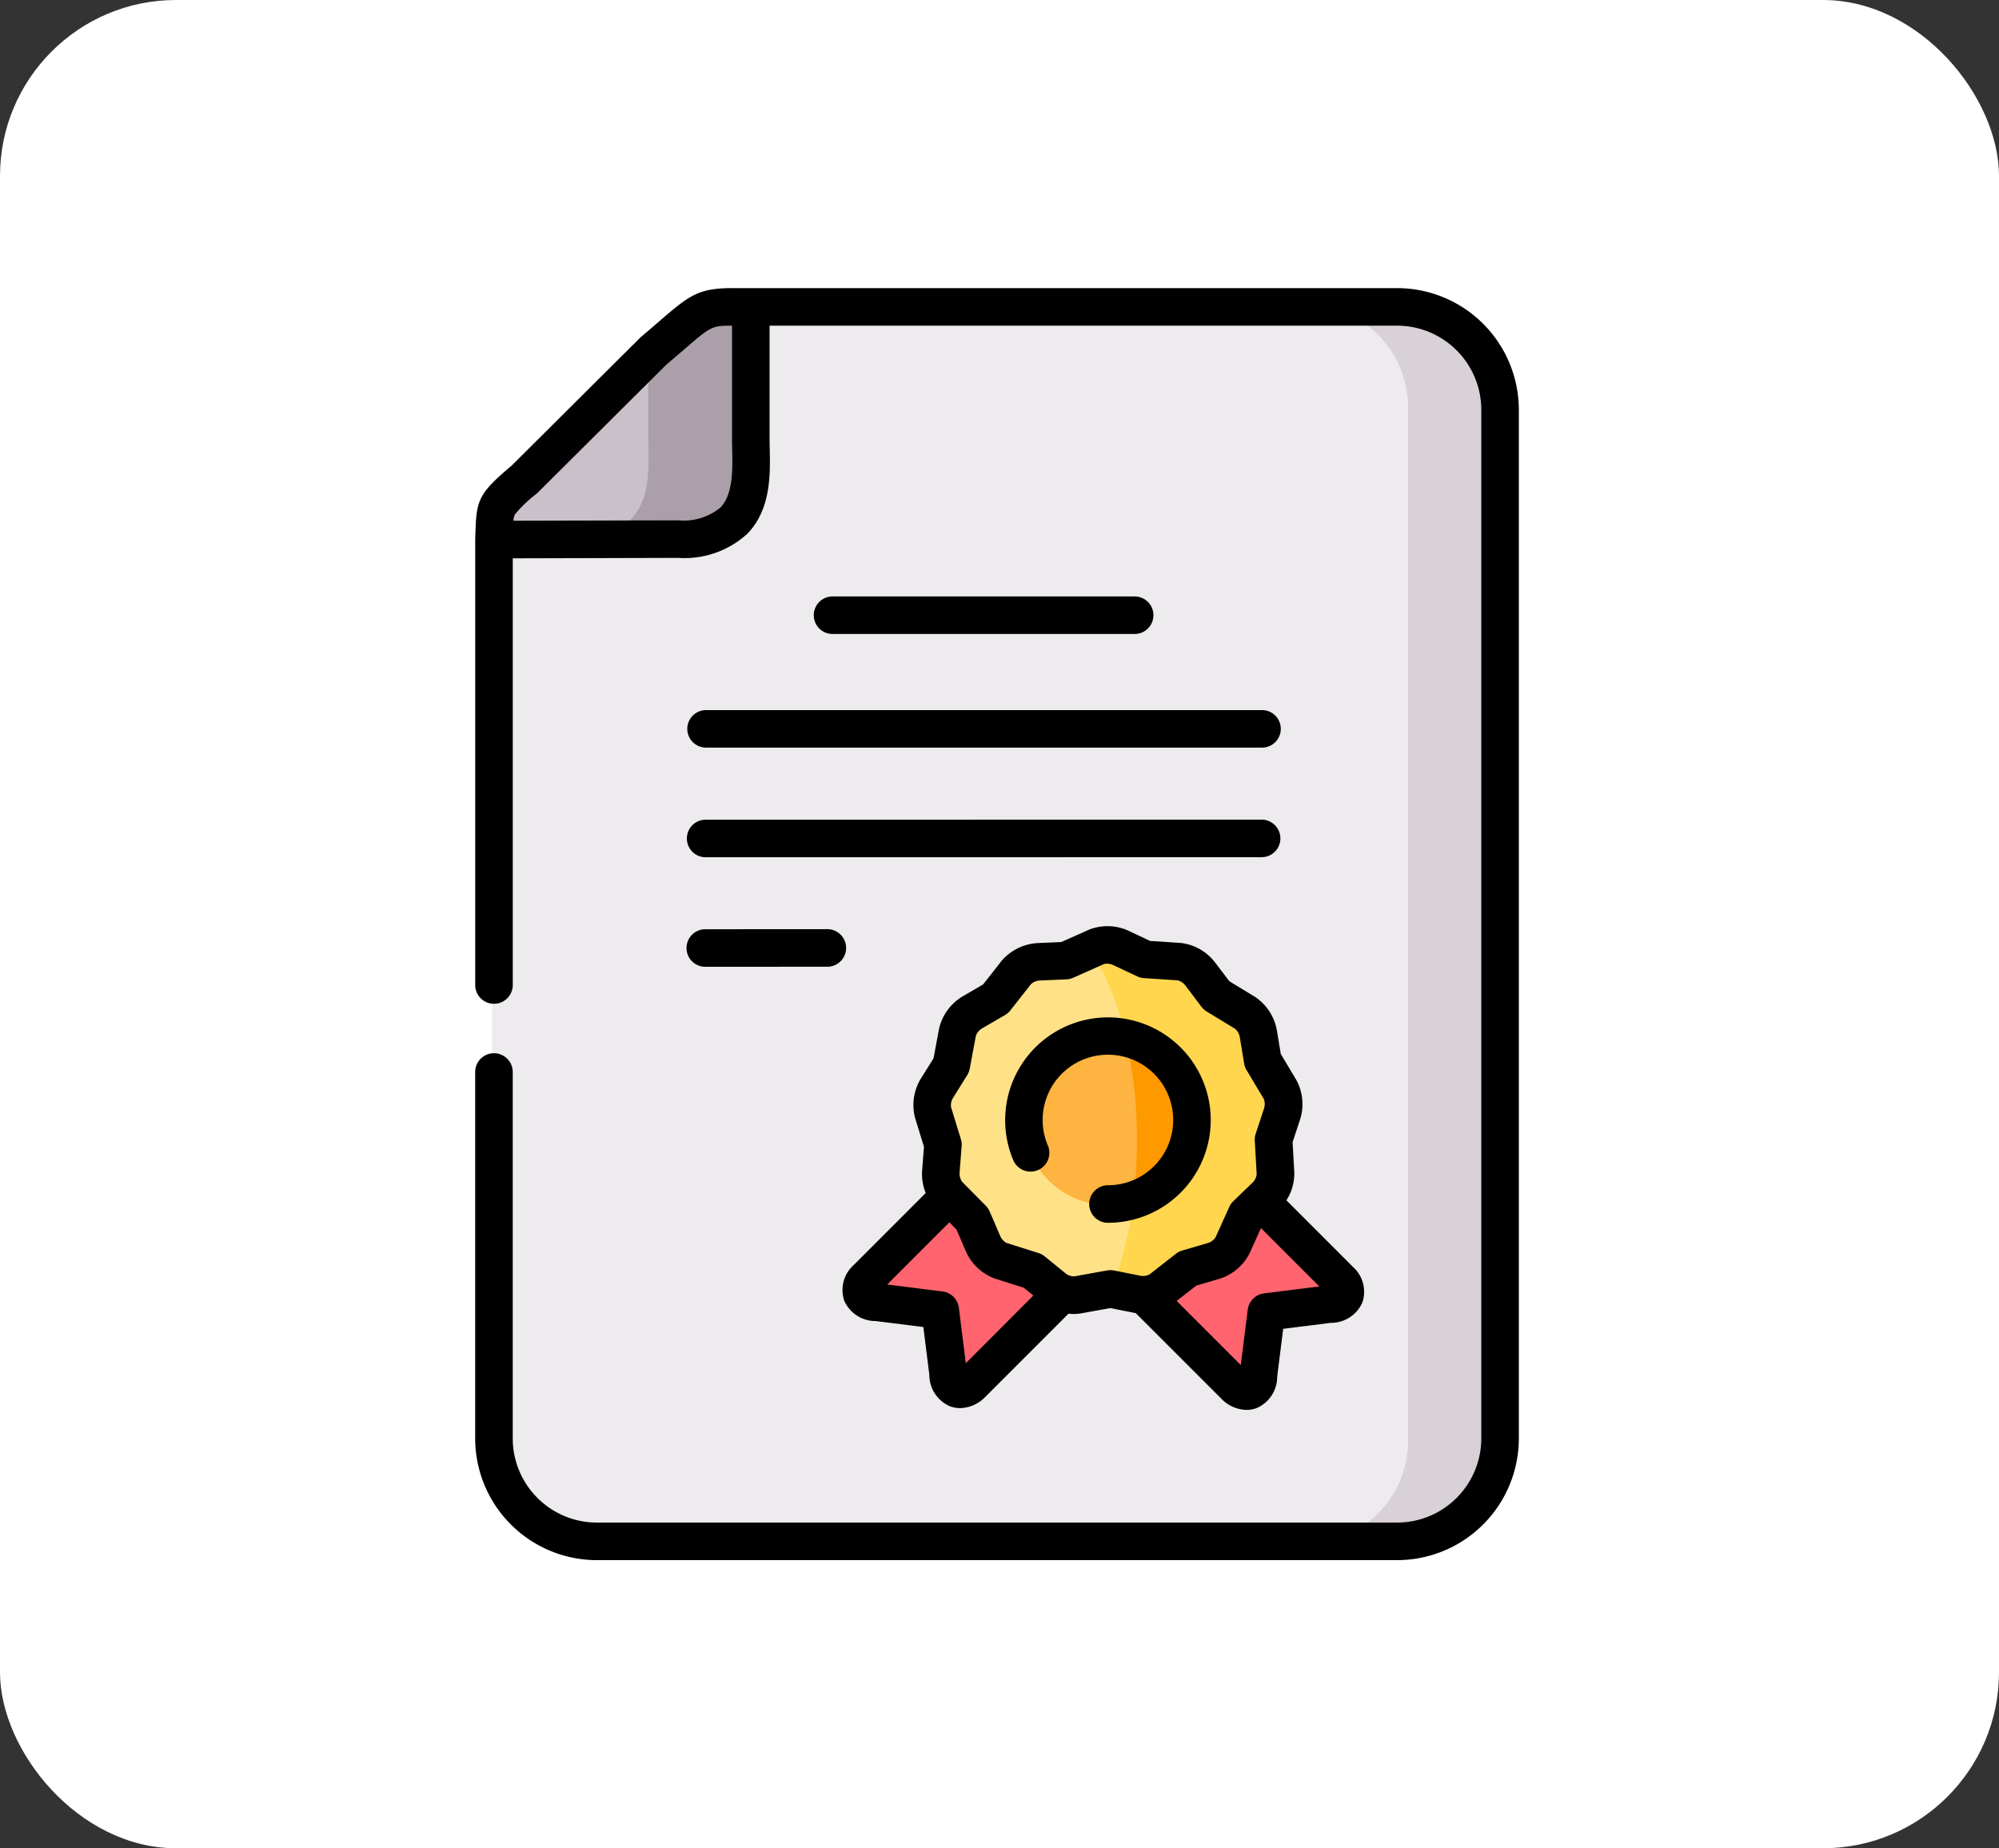<svg xmlns="http://www.w3.org/2000/svg" width="159" height="147" viewBox="0 0 159 147">
  <rect x="0" y="0" width="159" height="147" fill="#333333" stroke="none"/>
  <g id="Grupo_67709" data-name="Grupo 67709" transform="translate(-721 -5101)">
    <rect id="Rectángulo_7604" data-name="Rectángulo 7604" width="159" height="147" rx="14" transform="translate(721 5101)" fill="#fff"/>
    <g id="certificacion_1_" data-name="certificacion (1)" transform="translate(712.868 5123.916)">
      <g id="Grupo_67604" data-name="Grupo 67604" transform="translate(47.271 1.27)">
        <path id="Trazado_125108" data-name="Trazado 125108" d="M52.722,25.019V96.836a8.241,8.241,0,0,0,8.214,8.218h63.9a8.241,8.241,0,0,0,8.214-8.218V14.646a8.237,8.237,0,0,0-8.214-8.218H71.72c-2.547,0-2.631.45-6.263,3.521L55.145,20.215c-2.643,2.233-2.294,2.166-2.423,4.8Z" transform="translate(-52.722 -6.428)" fill="#eeebee" fill-rule="evenodd"/>
        <path id="Trazado_125109" data-name="Trazado 125109" d="M202.365,374.254l5.01.63L208,379.9c.073,1.389,1.091,1.665,1.934.821l7.208-7.212-1.321-6.936-7.708-.832-6.573,6.581C200.7,373.168,200.971,374.187,202.365,374.254Z" transform="translate(-171.746 -294.725)" fill="#ff646f" fill-rule="evenodd"/>
        <path id="Trazado_125110" data-name="Trazado 125110" d="M315.338,375.371l7.208,7.212c.843.844,1.861.568,1.928-.821l.63-5.018,5.015-.63c1.394-.067,1.664-1.086.821-1.929l-6.3-6.306-5.482,1.1Z" transform="translate(-263.432 -296.438)" fill="#ff646f" fill-rule="evenodd"/>
        <path id="Trazado_125111" data-name="Trazado 125111" d="M237.8,290.388l1.63,1.328a2.5,2.5,0,0,0,.742.433,2.473,2.473,0,0,0,1.181.152l2.648-.478,2.058.411a2.377,2.377,0,0,0,.618.062,2.51,2.51,0,0,0,1.355-.439l2.125-1.659,2.013-.591a2.57,2.57,0,0,0,1.574-1.254l1.108-2.458,1.13-1.091.382-.371a2.539,2.539,0,0,0,.81-1.84l-.152-2.695.658-2a2.567,2.567,0,0,0-.141-2.014l-1.383-2.312-.343-2.076a2.576,2.576,0,0,0-1.051-1.721l-2.3-1.4L251.2,266.7a2.556,2.556,0,0,0-1.726-1.029l-2.687-.174-1.9-.894a2.532,2.532,0,0,0-2.007-.107l-2.457,1.1-2.1.09a2.591,2.591,0,0,0-1.827.844l-1.664,2.121-1.816,1.058a2.578,2.578,0,0,0-1.226,1.6l-.495,2.649-1.113,1.783a2.566,2.566,0,0,0-.349,1.986l.793,2.576-.163,2.1a2.546,2.546,0,0,0,.613,1.918l.067.068,1.827,1.851.832,1.929a2.558,2.558,0,0,0,1.434,1.417Z" transform="translate(-194.77 -213.362)" fill="#ffe287" fill-rule="evenodd"/>
        <path id="Trazado_125112" data-name="Trazado 125112" d="M266.809,307.877a6.707,6.707,0,1,0,6.707-6.711A6.708,6.708,0,0,0,266.809,307.877Z" transform="translate(-224.495 -242.911)" fill="#fdb440" fill-rule="evenodd"/>
        <path id="Trazado_125113" data-name="Trazado 125113" d="M307.743,301.878a36.019,36.019,0,0,1,.888,8.123,38.752,38.752,0,0,1-.3,4.866,6.716,6.716,0,0,0-.585-12.988Z" transform="translate(-257.338 -243.483)" fill="#fe9900" fill-rule="evenodd"/>
        <path id="Trazado_125114" data-name="Trazado 125114" d="M296.31,271.758a6.716,6.716,0,0,1,.585,12.989,29.8,29.8,0,0,1-1.76,7.076l2.058.411a2.375,2.375,0,0,0,.618.062,2.51,2.51,0,0,0,1.355-.439l2.125-1.659,2.013-.591a2.57,2.57,0,0,0,1.574-1.254l1.108-2.458,1.13-1.091.382-.371a2.539,2.539,0,0,0,.81-1.84l-.152-2.695.658-2a2.568,2.568,0,0,0-.141-2.014l-1.383-2.312-.343-2.076a2.575,2.575,0,0,0-1.051-1.721l-2.3-1.4-1.265-1.676a2.556,2.556,0,0,0-1.726-1.029l-2.687-.174-1.9-.894a2.531,2.531,0,0,0-2.007-.107l-.517.231a21.91,21.91,0,0,1,2.816,7.031Z" transform="translate(-245.905 -213.363)" fill="#ffd64d" fill-rule="evenodd"/>
        <path id="Trazado_125115" data-name="Trazado 125115" d="M388.011,14.646v82.19a8.241,8.241,0,0,1-8.214,8.218h7.467a8.241,8.241,0,0,0,8.214-8.218V14.646a8.237,8.237,0,0,0-8.214-8.218H379.8A8.237,8.237,0,0,1,388.011,14.646Z" transform="translate(-315.151 -6.428)" fill="#d8d1d7" fill-rule="evenodd"/>
        <path id="Trazado_125116" data-name="Trazado 125116" d="M55.145,20.215c-2.643,2.233-2.294,2.166-2.423,4.8L67.43,24.98c6.556-.017,5.8-5.13,5.8-8.033V6.428H71.72c-2.547,0-2.631.45-6.263,3.521Z" transform="translate(-52.722 -6.428)" fill="#cac0c9" fill-rule="evenodd"/>
        <path id="Trazado_125117" data-name="Trazado 125117" d="M65.147,10.259v6.688c0,2.9.753,8.016-5.8,8.033L52.722,25v.023L67.43,24.98c6.556-.017,5.8-5.13,5.8-8.033V6.428H71.72c-2.547,0-2.631.45-6.263,3.521Z" transform="translate(-52.722 -6.428)" fill="#ab9faa" fill-rule="evenodd"/>
      </g>
      <path id="Trazado_125118" data-name="Trazado 125118" d="M207.707,127.052a1.493,1.493,0,1,0,0-2.986h-24.03a1.493,1.493,0,1,0,0,2.986Z" transform="translate(-109.325 -99.545)"/>
      <path id="Trazado_125119" data-name="Trazado 125119" d="M131.286,171.287a1.493,1.493,0,0,0,1.494,1.493H177a1.493,1.493,0,1,0,0-2.986H132.78A1.493,1.493,0,0,0,131.286,171.287Z" transform="translate(-68.487 -136.234)"/>
      <path id="Trazado_125120" data-name="Trazado 125120" d="M132.61,216.871l44.222-.006a1.493,1.493,0,1,0,0-2.986l-44.222.006a1.493,1.493,0,1,0,0,2.986Z" transform="translate(-68.351 -171.606)"/>
      <path id="Trazado_125121" data-name="Trazado 125121" d="M132.469,260.955h0l9.707-.006a1.493,1.493,0,0,0,0-2.987h0l-9.707.006a1.493,1.493,0,0,0,0,2.987Z" transform="translate(-68.238 -206.977)"/>
      <path id="Trazado_125122" data-name="Trazado 125122" d="M229.8,268.963,228.57,266.9l-.292-1.767a4.052,4.052,0,0,0-1.748-2.765l-2.047-1.246L223.4,259.7a4.01,4.01,0,0,0-2.826-1.629l-2.395-.155-1.618-.761a4,4,0,0,0-3.263-.128l-2.188.976-1.79.077a4.086,4.086,0,0,0-2.932,1.391l-.015.019-1.481,1.886-1.546.9a4.052,4.052,0,0,0-1.954,2.616l-.441,2.36-.948,1.517a4.022,4.022,0,0,0-.519,3.226l.706,2.293-.139,1.786a4.046,4.046,0,0,0,.276,1.89l-5.714,5.718a2.655,2.655,0,0,0-.761,2.854,2.712,2.712,0,0,0,2.5,1.611l3.789.476.477,3.8a2.717,2.717,0,0,0,1.621,2.495,2.316,2.316,0,0,0,.833.155,2.882,2.882,0,0,0,2.017-.915l6.6-6.6a3.841,3.841,0,0,0,.428.028,3.1,3.1,0,0,0,.54-.045l2.359-.426,1.751.349c.088.02.177.036.265.049l6.789,6.787a2.88,2.88,0,0,0,2.016.915,2.316,2.316,0,0,0,.837-.156,2.711,2.711,0,0,0,1.612-2.5l.477-3.794,3.794-.476a2.712,2.712,0,0,0,2.5-1.611,2.655,2.655,0,0,0-.76-2.853l-5.279-5.283a3.928,3.928,0,0,0,.628-2.224l-.135-2.4.561-1.7a4.02,4.02,0,0,0-.271-3.257ZM203.518,291.5l-.553-4.406a1.493,1.493,0,0,0-1.3-1.3l-4.4-.552,4.944-4.947.567.573.709,1.643a4.043,4.043,0,0,0,2.359,2.263l2.282.721.765.623Zm11.249-7.38-2.62.473a1.148,1.148,0,0,1-.371-.063l-.042-.015a.926.926,0,0,1-.279-.16l-.035-.029-1.624-1.322a1.5,1.5,0,0,0-.493-.266l-2.533-.8a1.107,1.107,0,0,1-.508-.539c-.006-.016-.013-.031-.019-.047l-.829-1.921a1.493,1.493,0,0,0-.309-.458l-1.818-1.839-.009-.01-.007-.007-.046-.046a1.1,1.1,0,0,1-.2-.707c0-.015,0-.029,0-.044l.162-2.089a1.5,1.5,0,0,0-.061-.555l-.785-2.548a1.128,1.128,0,0,1,.154-.721l.027-.042,1.109-1.775a1.5,1.5,0,0,0,.2-.517l.489-2.615a1.131,1.131,0,0,1,.47-.575l.038-.021,1.809-1.053a1.494,1.494,0,0,0,.423-.368l1.639-2.086a1.136,1.136,0,0,1,.693-.294h.036l2.089-.09a1.493,1.493,0,0,0,.545-.128l2.437-1.087a1.088,1.088,0,0,1,.723.068l.043.021,1.893.89a1.493,1.493,0,0,0,.539.139l2.663.173a1.121,1.121,0,0,1,.615.4l.024.033,1.26,1.669a1.5,1.5,0,0,0,.415.376l2.269,1.381a1.139,1.139,0,0,1,.366.649c0,.015,0,.03.007.046l.342,2.066a1.5,1.5,0,0,0,.192.523l1.371,2.291a1.132,1.132,0,0,1,.024.74l-.014.041-.655,1.988a1.5,1.5,0,0,0-.073.552l.151,2.669a1.1,1.1,0,0,1-.317.654l-.035.033-1.507,1.456a1.493,1.493,0,0,0-.324.46l-1.091,2.42a1.115,1.115,0,0,1-.6.444l-.043.012-2.005.588a1.489,1.489,0,0,0-.5.256l-2.1,1.641a1.094,1.094,0,0,1-.721.109l-.048-.01-2.05-.409a1.5,1.5,0,0,0-.558,0Zm12.475,1.825a1.493,1.493,0,0,0-1.3,1.3l-.553,4.4-5.1-5.1,1.564-1.22,1.713-.5a4.06,4.06,0,0,0,2.519-2.055l.009-.019.9-2,4.641,4.644Z" transform="translate(-118.566 -205.994)"/>
      <path id="Trazado_125123" data-name="Trazado 125123" d="M275.563,301.58a8.176,8.176,0,1,0-15.694,3.225,1.494,1.494,0,0,0,2.747-1.174,5.192,5.192,0,1,1,4.771,3.137,1.493,1.493,0,1,0,0,2.986A8.184,8.184,0,0,0,275.563,301.58Z" transform="translate(-171.128 -235.415)"/>
      <path id="Trazado_125124" data-name="Trazado 125124" d="M119.263,0H66.348c-2.721,0-3.443.623-5.835,2.686-.394.34-.844.728-1.369,1.172-.031.026-.061.054-.089.082L48.825,14.117c-2.469,2.088-2.791,2.662-2.865,5.007-.008.236-.016.5-.03.8,0,.024,0,.049,0,.073V55.464a1.494,1.494,0,0,0,2.987,0V21.49l13.163-.035a7.392,7.392,0,0,0,5.485-1.91c1.9-1.945,1.836-4.743,1.791-6.787-.006-.278-.012-.544-.012-.793V2.986h49.92a6.7,6.7,0,0,1,6.69,6.688V91.493a6.7,6.7,0,0,1-6.69,6.688H55.605a6.7,6.7,0,0,1-6.69-6.688V62.307a1.494,1.494,0,0,0-2.987,0V91.493a9.687,9.687,0,0,0,9.677,9.675h63.658a9.687,9.687,0,0,0,9.677-9.675V9.675A9.687,9.687,0,0,0,119.263,0ZM65.426,17.459a4.62,4.62,0,0,1-3.355,1.009L48.978,18.5A1.176,1.176,0,0,1,49.089,18a10.194,10.194,0,0,1,1.71-1.637c.031-.026.061-.054.09-.082L61.119,6.1c.514-.435.957-.817,1.346-1.152,2.23-1.924,2.273-1.961,3.883-1.961h.008v8.978c0,.27.006.558.013.859.035,1.6.079,3.588-.943,4.635Z"/>
    </g>
  </g>
</svg>
